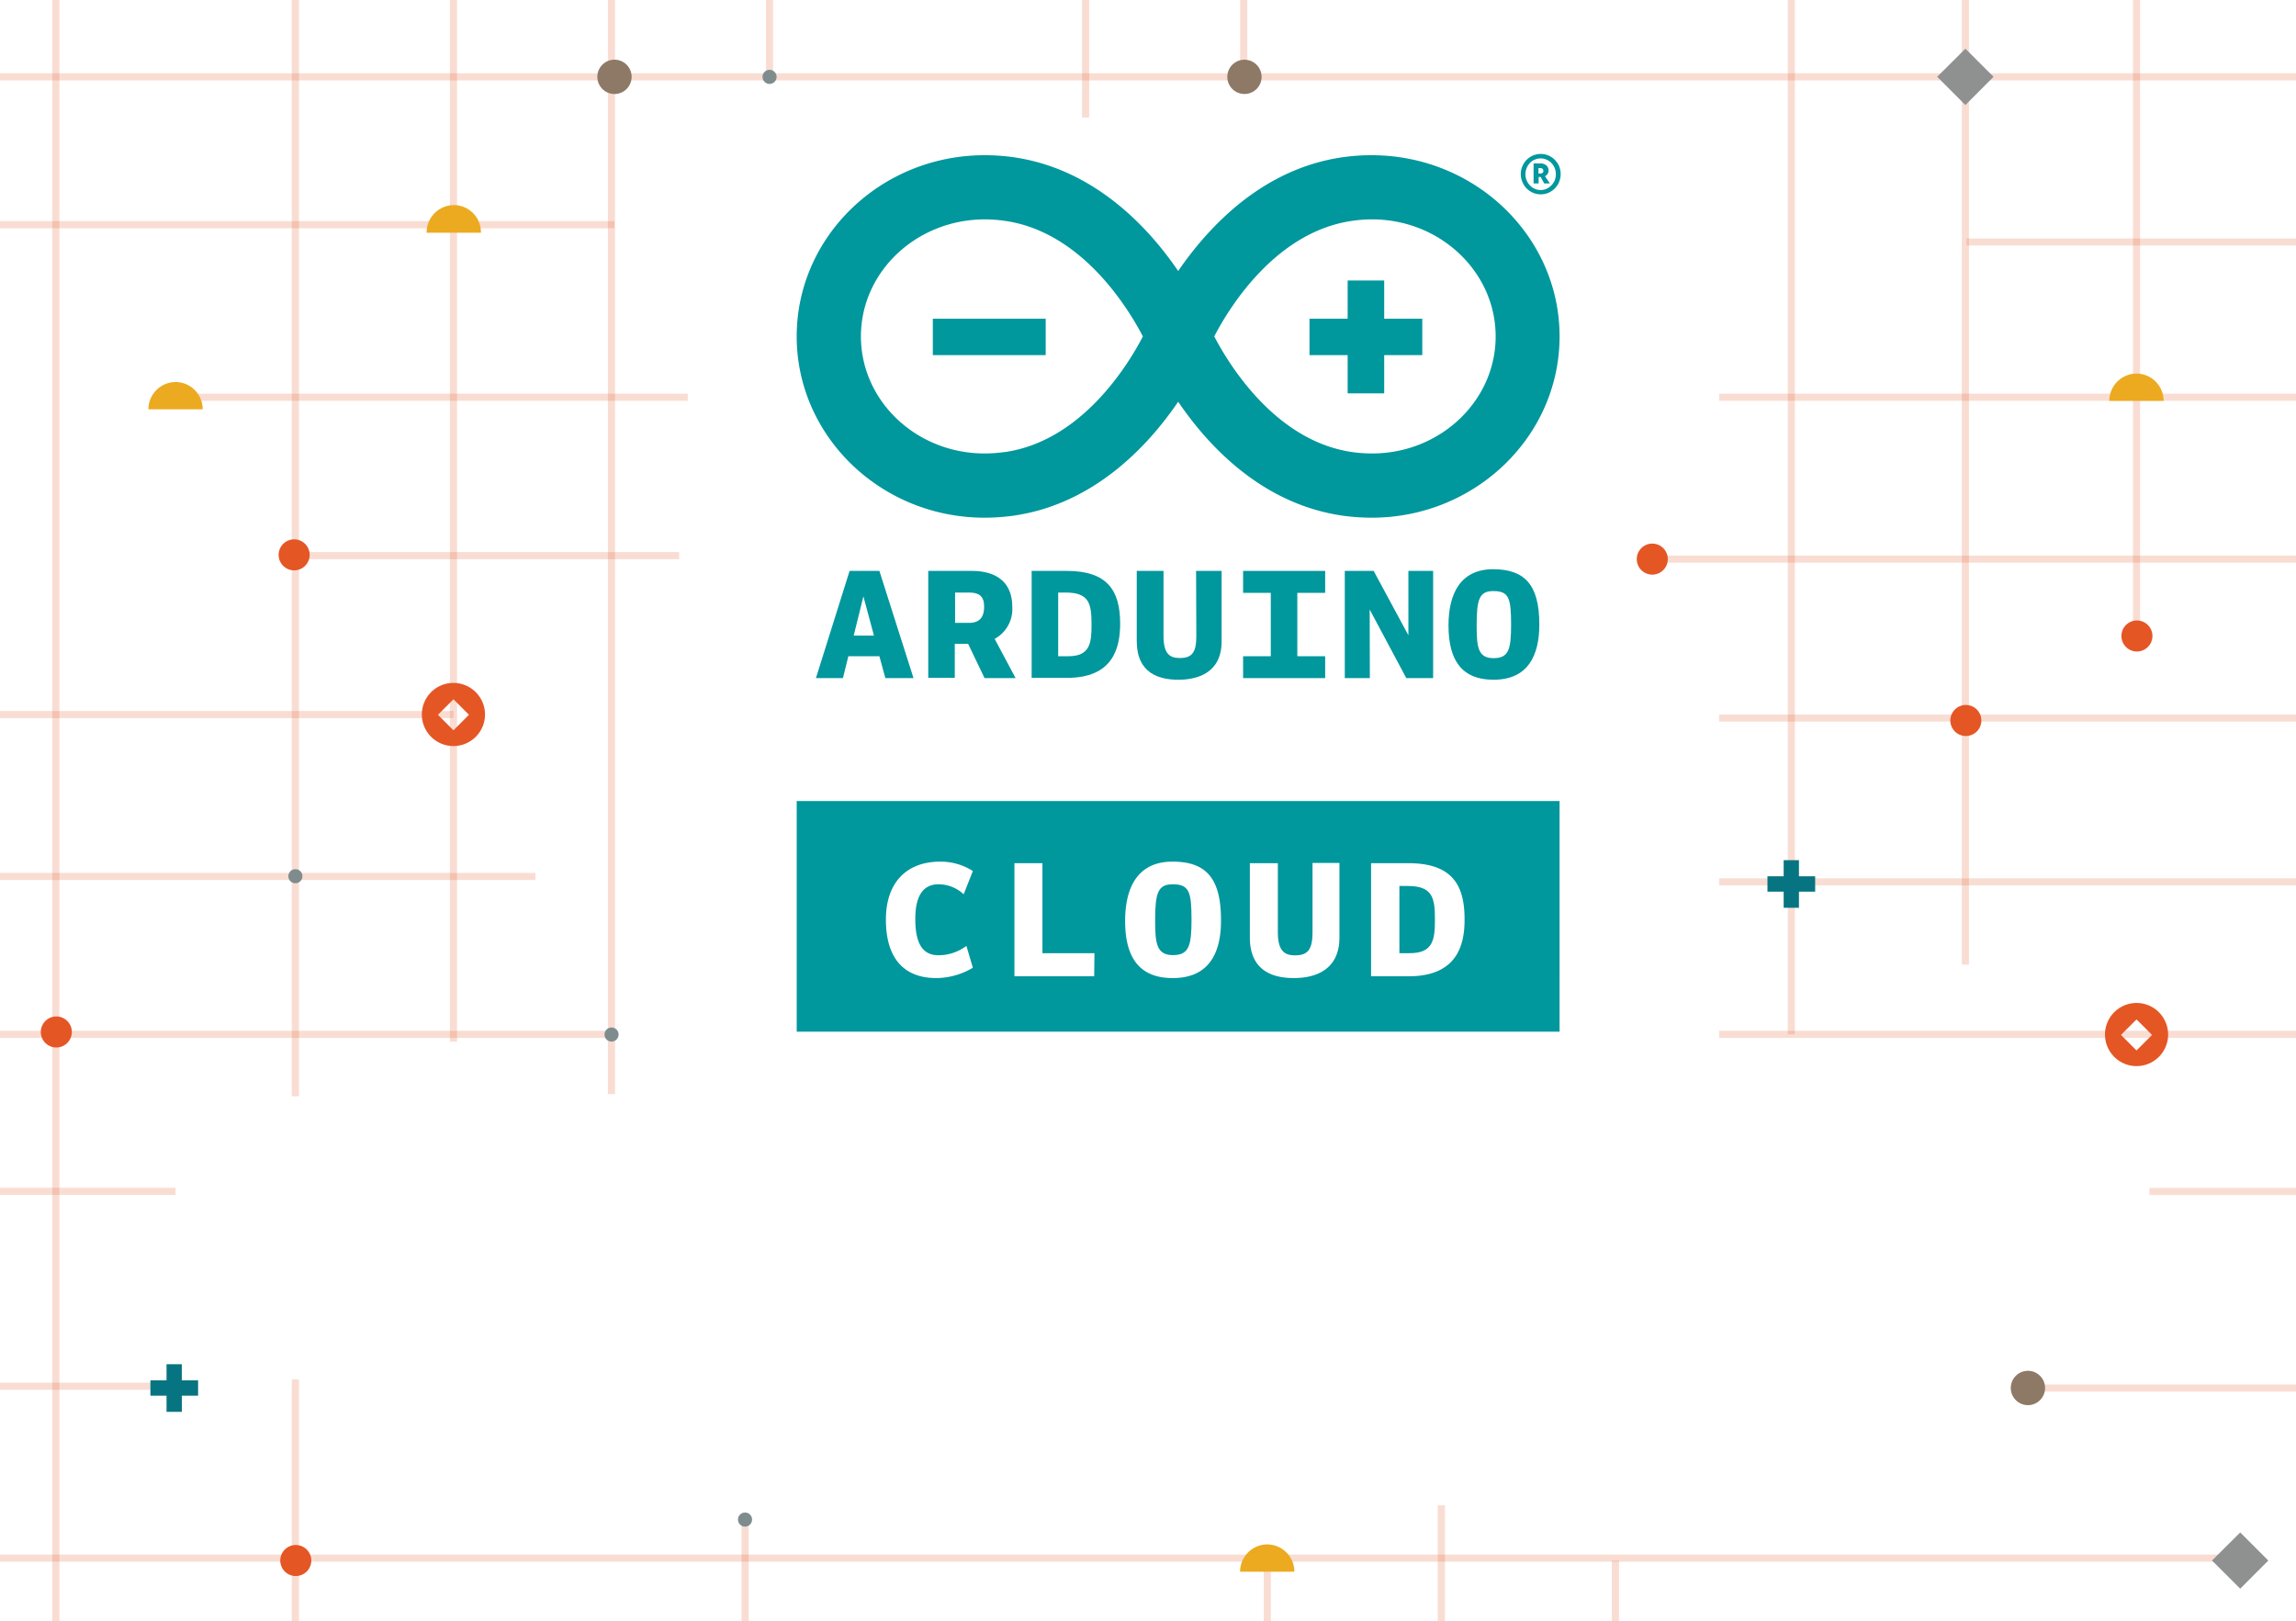 <svg id="Layer_1" data-name="Layer 1" xmlns="http://www.w3.org/2000/svg" viewBox="0 0 296 209"><defs><style>.cls-1{fill:none;stroke:#e55625;stroke-miterlimit:10;stroke-width:0.92px;opacity:0.2;isolation:isolate;}.cls-2{fill:#8d7966;}.cls-3{fill:#e55625;}.cls-4{fill:#7f8c8d;}.cls-5{fill:#8f9090;}.cls-6{fill:#ecaa20;}.cls-7{fill:#077581;}.cls-8{fill:#00979d;}</style></defs><line class="cls-1" x1="253.53" y1="31.2" x2="296" y2="31.2"/><line class="cls-1" y1="28.97" x2="79.22" y2="28.97"/><line class="cls-1" x1="221.63" y1="51.21" x2="296" y2="51.21"/><line class="cls-1" x1="22.46" y1="51.21" x2="88.67" y2="51.21"/><line class="cls-1" x1="212.96" y1="72.08" x2="296" y2="72.08"/><line class="cls-1" x1="37.57" y1="71.63" x2="87.56" y2="71.63"/><line class="cls-1" x1="221.63" y1="92.57" x2="296" y2="92.57"/><line class="cls-1" y1="92.12" x2="58.46" y2="92.12"/><line class="cls-1" x1="221.63" y1="133.35" x2="296" y2="133.35"/><line class="cls-1" x1="277.11" y1="153.6" x2="296" y2="153.6"/><line class="cls-1" x1="260.92" y1="178.94" x2="296" y2="178.94"/><line class="cls-1" y1="133.35" x2="79.49" y2="133.35"/><line class="cls-1" x1="22.64" y1="153.58" y2="153.58"/><line class="cls-1" y1="9.91" x2="296" y2="9.91"/><line class="cls-1" x1="221.63" y1="113.69" x2="296" y2="113.69"/><line class="cls-1" y1="112.99" x2="69.03" y2="112.99"/><line class="cls-1" y1="178.71" x2="22.64" y2="178.71"/><line class="cls-1" x1="38.08" y1="141.33" x2="38.08"/><line class="cls-1" x1="7.2" y1="209" x2="7.2"/><line class="cls-1" x1="58.46" y1="134.29" x2="58.46"/><line class="cls-1" x1="78.83" y1="141.05" x2="78.83"/><line class="cls-1" x1="99.21" y1="10.65" x2="99.21"/><line class="cls-1" x1="96.06" y1="209" x2="96.06" y2="195.24"/><line class="cls-1" x1="38.08" y1="209" x2="38.08" y2="177.82"/><line class="cls-1" x1="139.96" y1="15.15" x2="139.96"/><line class="cls-1" x1="160.34" y1="9.91" x2="160.34"/><line class="cls-1" x1="163.38" y1="209" x2="163.38" y2="201.19"/><line class="cls-1" x1="185.82" y1="209" x2="185.82" y2="194.05"/><line class="cls-1" x1="208.26" y1="209" x2="208.26" y2="201.19"/><line class="cls-1" x1="230.94" y1="133.35" x2="230.94"/><line class="cls-1" x1="253.38" y1="124.36" x2="253.38"/><line class="cls-1" x1="275.44" y1="81.99" x2="275.44"/><path class="cls-2" d="M80.78,11.47a2.21,2.21,0,1,0-3.12,0,2.2,2.2,0,0,0,3.12,0Z"/><path class="cls-2" d="M162,11.47a2.21,2.21,0,1,0-3.13,0,2.22,2.22,0,0,0,3.13,0Z"/><path class="cls-2" d="M263,180.5a2.21,2.21,0,1,0-3.12,0,2.2,2.2,0,0,0,3.12,0Z"/><path class="cls-3" d="M278.32,130.49a4.07,4.07,0,1,0,0,5.76A4.07,4.07,0,0,0,278.32,130.49Zm-2.88,4.93-2-2,2-2,2,2Z"/><path class="cls-3" d="M61.33,89.23a4.07,4.07,0,1,0,0,5.76A4.06,4.06,0,0,0,61.33,89.23Zm-2.87,4.92-2-2,2-2,2,2Z"/><circle class="cls-4" cx="38.08" cy="112.96" r="0.91"/><circle class="cls-4" cx="78.84" cy="133.37" r="0.91"/><circle class="cls-4" cx="99.21" cy="9.91" r="0.91"/><circle class="cls-4" cx="96.05" cy="195.9" r="0.91"/><path class="cls-3" d="M39.31,70.09a2,2,0,1,0,0,2.88A2,2,0,0,0,39.31,70.09Z"/><path class="cls-3" d="M39.52,199.74a2,2,0,1,0,0,2.88A2,2,0,0,0,39.52,199.74Z"/><path class="cls-3" d="M214.4,70.64a2,2,0,1,0,0,2.88A2,2,0,0,0,214.4,70.64Z"/><path class="cls-3" d="M276.88,80.55a2,2,0,1,0,0,2.88A2,2,0,0,0,276.88,80.55Z"/><path class="cls-3" d="M8.65,131.6a2,2,0,1,0,0,2.88A2,2,0,0,0,8.65,131.6Z"/><path class="cls-3" d="M254.82,91.44a2,2,0,1,0,0,2.89A2,2,0,0,0,254.82,91.44Z"/><polygon class="cls-5" points="253.38 6.28 249.74 9.9 253.38 13.54 257.01 9.9 253.38 6.28"/><path class="cls-6" d="M58.54,26.44A3.53,3.53,0,0,0,55,30h7A3.5,3.5,0,0,0,58.54,26.44Z"/><path class="cls-6" d="M22.65,49.25a3.53,3.53,0,0,0-3.52,3.52h7A3.51,3.51,0,0,0,22.65,49.25Z"/><path class="cls-6" d="M275.45,48.16a3.53,3.53,0,0,0-3.52,3.52h7A3.51,3.51,0,0,0,275.45,48.16Z"/><line class="cls-1" y1="200.87" x2="288.8" y2="200.87"/><path class="cls-6" d="M163.39,199.1a3.53,3.53,0,0,0-3.52,3.52h7A3.52,3.52,0,0,0,163.39,199.1Z"/><polygon class="cls-7" points="21.47 182.01 21.47 179.93 19.39 179.93 19.39 177.95 21.47 177.95 21.47 175.87 23.44 175.87 23.44 177.95 25.54 177.95 25.54 179.93 23.44 179.93 23.45 182.01 21.47 182.01"/><polygon class="cls-7" points="229.95 117.03 229.95 114.95 227.86 114.95 227.86 112.97 229.95 112.97 229.95 110.89 231.92 110.89 231.92 112.97 234.01 112.97 234.01 114.95 231.92 114.95 231.92 117.03 229.95 117.03"/><polygon class="cls-5" points="288.81 197.56 285.17 201.18 288.81 204.81 292.43 201.18 288.81 197.56"/><path class="cls-8" d="M181.47,114.22h-1.06v8.66h1.37c3,0,3.21-1.82,3.21-4.29C185,115.74,184.7,114.22,181.47,114.22Z"/><path class="cls-8" d="M151.19,114c-1.93,0-2.27,1.14-2.27,4.71,0,2.94.21,4.42,2.29,4.42s2.4-1.21,2.4-4.58C153.61,115,153.32,114,151.19,114Z"/><path class="cls-8" d="M102.71,103.27V133h98.35V103.27Zm18,22.82c-4.33,0-6.5-2.72-6.5-7.54s2.71-7.47,7-7.47a7.71,7.71,0,0,1,4.21,1.21l-1.18,3A4.79,4.79,0,0,0,121,114c-1.9,0-3,1.37-3,4.46s.88,4.69,3,4.69a6,6,0,0,0,3.59-1.21l.83,2.82A9.33,9.33,0,0,1,120.75,126.09Zm20.35-.23H130.78V111.28h3.61v11.6h6.71Zm10.11.23c-4.19,0-6.12-2.54-6.12-7.36,0-4.4,1.68-7.65,6.1-7.65,4.15,0,6.26,1.93,6.26,7.49C157.45,122.79,155.9,126.09,151.21,126.09Zm21.51-5.23c0,4.31-3.29,5.23-5.87,5.23s-5.68-.83-5.68-5.25v-9.56h3.61v8.88c0,2.43.86,3,2.22,3,1.64,0,2.25-.74,2.25-3v-8.91h3.47Zm8.88,5h-4.8V111.28h4.78c5.45,0,7.27,2.58,7.27,7.16C188.85,121.89,187.8,125.86,181.6,125.86Z"/><path class="cls-8" d="M201.06,43.37c0-12.88-10.87-23.36-24.23-23.36a26.19,26.19,0,0,0-3.73.26c-10.37,1.48-17.32,9-21.21,14.67C148,29.22,141,21.75,130.66,20.27a26,26,0,0,0-3.72-.26c-13.37,0-24.23,10.48-24.23,23.36s10.86,23.37,24.22,23.37a27.51,27.51,0,0,0,3.73-.26C141,65,148,57.52,151.89,51.79c3.89,5.73,10.84,13.2,21.21,14.69a27.77,27.77,0,0,0,3.74.26c13.35,0,24.22-10.48,24.22-23.37M129.49,58.28a18.36,18.36,0,0,1-2.56.18c-8.79,0-15.94-6.77-15.94-15.09s7.15-15.09,16-15.09a18.35,18.35,0,0,1,2.55.19c9.78,1.39,15.77,11,17.8,14.9-2,3.87-8,13.51-17.8,14.91m27-14.91c2-3.86,8-13.51,17.79-14.9a18.35,18.35,0,0,1,2.55-.19c8.79,0,15.94,6.78,15.94,15.09s-7.14,15.09-15.93,15.09a18.47,18.47,0,0,1-2.56-.18c-9.78-1.4-15.77-11.05-17.79-14.91"/><rect class="cls-8" x="120.26" y="41.09" width="14.55" height="4.69"/><polygon class="cls-8" points="178.45 45.78 183.36 45.78 183.36 41.09 178.45 41.09 178.45 36.16 173.74 36.16 173.74 41.09 168.82 41.09 168.82 45.78 173.74 45.78 173.74 50.71 178.45 50.71 178.45 45.78"/><path class="cls-8" d="M201,21.42a2.77,2.77,0,0,0-.56-.82,2.53,2.53,0,0,0-.81-.55,2.53,2.53,0,0,0-2,0,2.53,2.53,0,0,0-.81.55,2.63,2.63,0,0,0-.76,1.86,2.53,2.53,0,0,0,.21,1,2.45,2.45,0,0,0,.55.84,2.7,2.7,0,0,0,.81.55,2.53,2.53,0,0,0,2,0,2.7,2.7,0,0,0,.81-.55,2.63,2.63,0,0,0,.56-.84,2.7,2.7,0,0,0,.2-1A2.75,2.75,0,0,0,201,21.42Zm-.57,1.84a2.13,2.13,0,0,1-1.05,1.08,1.88,1.88,0,0,1-1.52,0,1.84,1.84,0,0,1-.62-.44,2,2,0,0,1-.42-.64,1.94,1.94,0,0,1-.16-.8,2,2,0,0,1,.16-.8,2.06,2.06,0,0,1,.42-.66,1.79,1.79,0,0,1,.62-.42,1.89,1.89,0,0,1,1.52,0A2.12,2.12,0,0,1,200,21a2.28,2.28,0,0,1,.43.66,2.15,2.15,0,0,1,.15.8A2.11,2.11,0,0,1,200.43,23.26Z"/><path class="cls-8" d="M199.18,22.72a.85.85,0,0,0,.34-.31.8.8,0,0,0,.12-.43.9.9,0,0,0-.26-.64,1.2,1.2,0,0,0-.89-.27h-.42l-.36,0v2.58h.65v-.84h.26l.46.84h.73Zm-.65-.35-.19,0v-.7a1,1,0,0,1,.22,0c.27,0,.41.13.41.37S198.82,22.37,198.53,22.37Z"/><path class="cls-8" d="M105.19,87.42l4.34-13.82h3.84l4.4,13.82h-3.63l-.77-2.82h-4l-.7,2.82Zm6.12-10.54-1.25,5.06h2.61Z"/><path class="cls-8" d="M119.67,73.6h5.56c3.83,0,5.27,2,5.27,4.62a4.36,4.36,0,0,1-2.27,4.14l2.7,5.06h-4L124.81,83h-1.72v4.38h-3.42Zm7.2,4.64c0-1.23-.45-1.85-2-1.85h-1.74V80.3h1.8C126.08,80.3,126.87,79.77,126.87,78.24Z"/><path class="cls-8" d="M133,73.6h4.53c5.16,0,6.88,2.45,6.88,6.79,0,3.27-1,7-6.86,7H133Zm3.42,2.79V84.6h1.3c2.83,0,3-1.73,3-4.07,0-2.7-.28-4.14-3.34-4.14Z"/><path class="cls-8" d="M154.2,73.6h3.29v9.08c0,4.08-3.12,4.95-5.57,4.95s-5.37-.78-5.37-5V73.6H150V82c0,2.3.81,2.83,2.1,2.83,1.56,0,2.13-.7,2.13-2.81Z"/><path class="cls-8" d="M160.26,84.6h3.57V76.43h-3.57V73.6h10.58v2.83h-3.59V84.6h3.59v2.82H160.26Z"/><path class="cls-8" d="M176.6,87.42h-3.23V73.6h3.72l4.48,8.3V73.6h3.19V87.42H181.3l-4.72-8.84Z"/><path class="cls-8" d="M198.45,80.51c0,4-1.47,7.12-5.91,7.12-4,0-5.8-2.4-5.8-7,0-4.16,1.59-7.25,5.78-7.25C196.45,73.41,198.45,75.24,198.45,80.51Zm-3.64,0c0-3.38-.27-4.31-2.29-4.31-1.83,0-2.15,1.08-2.15,4.46,0,2.79.19,4.19,2.17,4.19S194.81,83.7,194.81,80.51Z"/></svg>
